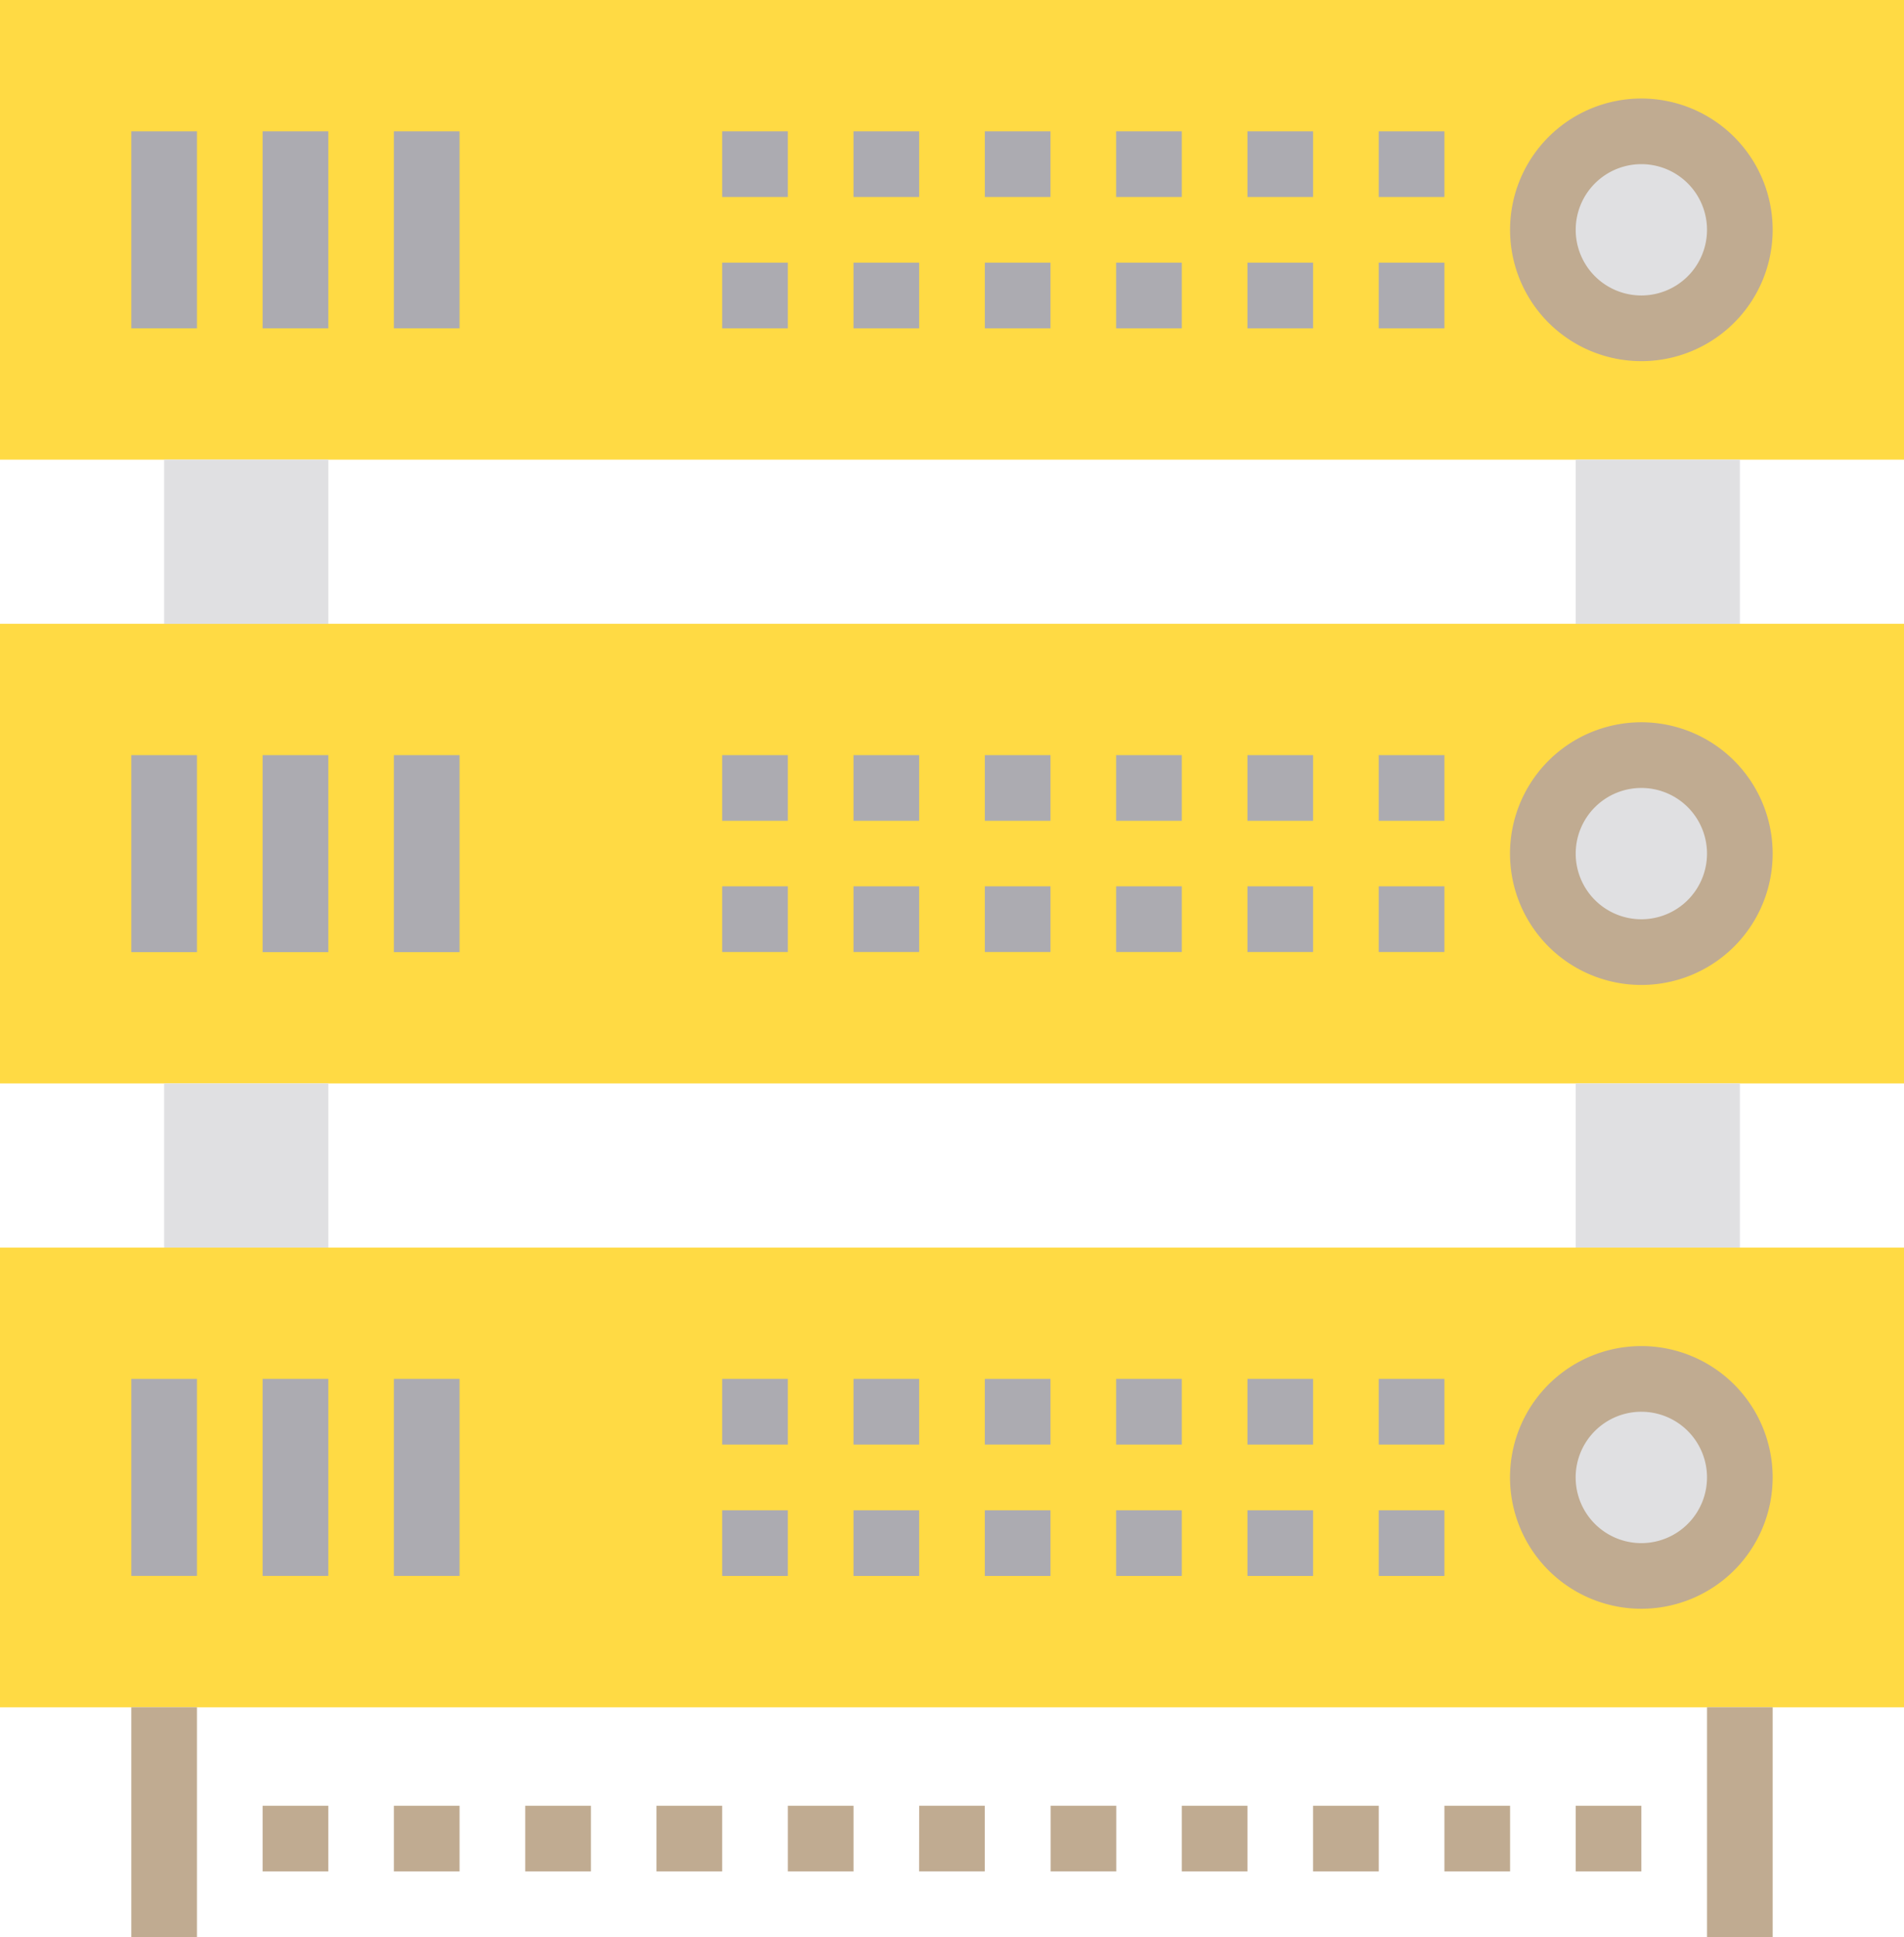 <svg xmlns="http://www.w3.org/2000/svg" width="73.059" height="74.319" viewBox="0 0 73.059 74.319">
  <g id="Group_16" data-name="Group 16" transform="translate(-300.298 -2114.629)">
    <path id="Path_973" data-name="Path 973" d="M0,17.635H73.059V0H0Zm62.982-12.6A3.779,3.779,0,1,1,59.2,8.817,3.779,3.779,0,0,1,62.982,5.038Zm0,0" transform="translate(300.298 2114.629)" fill="#ffda44"/>
    <path id="Path_974" data-name="Path 974" d="M12.6,164.883H0v17.635H73.059V164.883ZM66.761,173.7a3.779,3.779,0,1,1-3.779-3.779A3.779,3.779,0,0,1,66.761,173.7Zm0,0" transform="translate(300.298 1973.679)" fill="#ffda44"/>
    <path id="Path_975" data-name="Path 975" d="M43.391,121.492h6.3v6.3h-6.3Zm0,0" transform="translate(263.205 2010.772)" fill="#e0e0e2"/>
    <path id="Path_976" data-name="Path 976" d="M43.391,286.371h6.3v6.3h-6.3Zm0,0" transform="translate(263.205 1869.826)" fill="#e0e0e2"/>
    <path id="Path_977" data-name="Path 977" d="M416.543,286.371h6.3v6.3h-6.3Zm0,0" transform="translate(-55.783 1869.826)" fill="#e0e0e2"/>
    <path id="Path_978" data-name="Path 978" d="M416.543,121.492h6.3v6.3h-6.3Zm0,0" transform="translate(-55.783 2010.772)" fill="#e0e0e2"/>
    <path id="Path_979" data-name="Path 979" d="M415.421,38.49a3.779,3.779,0,1,1-3.779-3.779A3.779,3.779,0,0,1,415.421,38.49Zm0,0" transform="translate(-48.363 2084.956)" fill="#e0e0e2"/>
    <path id="Path_980" data-name="Path 980" d="M12.6,329.762H0V347.4H73.059V329.762Zm54.164,8.817a3.779,3.779,0,1,1-3.779-3.778A3.779,3.779,0,0,1,66.761,338.579Zm0,0" transform="translate(300.298 1832.733)" fill="#ffda44"/>
    <path id="Path_981" data-name="Path 981" d="M415.421,368.255a3.779,3.779,0,1,1-3.779-3.779A3.779,3.779,0,0,1,415.421,368.255Zm0,0" transform="translate(-48.363 1803.057)" fill="#e0e0e2"/>
    <path id="Path_982" data-name="Path 982" d="M415.421,203.373a3.779,3.779,0,1,1-3.779-3.779A3.779,3.779,0,0,1,415.421,203.373Zm0,0" transform="translate(-48.363 1944.007)" fill="#e0e0e2"/>
    <path id="Path_983" data-name="Path 983" d="M34.711,34.711H37.23v7.558H34.711Zm0,0" transform="translate(270.625 2084.956)" fill="#acabb1"/>
    <path id="Path_984" data-name="Path 984" d="M69.422,34.711h2.52v7.558h-2.52Zm0,0" transform="translate(240.953 2084.956)" fill="#acabb1"/>
    <path id="Path_985" data-name="Path 985" d="M104.137,34.711h2.519v7.558h-2.519Zm0,0" transform="translate(211.276 2084.956)" fill="#acabb1"/>
    <path id="Path_986" data-name="Path 986" d="M404.226,36.112a5.038,5.038,0,1,1,5.038-5.038A5.038,5.038,0,0,1,404.226,36.112Zm0-7.558a2.519,2.519,0,1,0,2.519,2.519A2.519,2.519,0,0,0,404.226,28.554Zm0,0" transform="translate(-40.947 2092.373)" fill="#c0ab91"/>
    <path id="Path_987" data-name="Path 987" d="M190.914,34.711h2.52V37.23h-2.52Zm0,0" transform="translate(137.095 2084.956)" fill="#acabb1"/>
    <path id="Path_988" data-name="Path 988" d="M225.629,34.711h2.519V37.23h-2.519Zm0,0" transform="translate(107.419 2084.956)" fill="#acabb1"/>
    <path id="Path_989" data-name="Path 989" d="M260.34,34.711h2.519V37.23H260.34Zm0,0" transform="translate(77.747 2084.956)" fill="#acabb1"/>
    <path id="Path_990" data-name="Path 990" d="M295.051,34.711h2.519V37.23h-2.519Zm0,0" transform="translate(48.074 2084.956)" fill="#acabb1"/>
    <path id="Path_991" data-name="Path 991" d="M190.914,69.422h2.52v2.52h-2.52Zm0,0" transform="translate(137.095 2055.284)" fill="#acabb1"/>
    <path id="Path_992" data-name="Path 992" d="M225.629,69.422h2.519v2.52h-2.519Zm0,0" transform="translate(107.419 2055.284)" fill="#acabb1"/>
    <path id="Path_993" data-name="Path 993" d="M260.34,69.422h2.519v2.52H260.34Zm0,0" transform="translate(77.747 2055.284)" fill="#acabb1"/>
    <path id="Path_994" data-name="Path 994" d="M295.051,69.422h2.519v2.52h-2.519Zm0,0" transform="translate(48.074 2055.284)" fill="#acabb1"/>
    <path id="Path_995" data-name="Path 995" d="M329.762,34.711h2.519V37.23h-2.519Zm0,0" transform="translate(18.402 2084.956)" fill="#acabb1"/>
    <path id="Path_996" data-name="Path 996" d="M329.762,69.422h2.519v2.52h-2.519Zm0,0" transform="translate(18.402 2055.284)" fill="#acabb1"/>
    <path id="Path_997" data-name="Path 997" d="M364.473,34.711h2.52V37.23h-2.52Zm0,0" transform="translate(-11.271 2084.956)" fill="#acabb1"/>
    <path id="Path_998" data-name="Path 998" d="M364.473,69.422h2.52v2.52h-2.52Zm0,0" transform="translate(-11.271 2055.284)" fill="#acabb1"/>
    <path id="Path_999" data-name="Path 999" d="M34.711,364.473H37.23v7.558H34.711Zm0,0" transform="translate(270.625 1803.06)" fill="#acabb1"/>
    <path id="Path_1000" data-name="Path 1000" d="M69.422,364.473h2.52v7.558h-2.52Zm0,0" transform="translate(240.953 1803.06)" fill="#acabb1"/>
    <path id="Path_1001" data-name="Path 1001" d="M104.137,364.473h2.519v7.558h-2.519Zm0,0" transform="translate(211.276 1803.06)" fill="#acabb1"/>
    <path id="Path_1002" data-name="Path 1002" d="M404.226,365.874a5.039,5.039,0,1,1,5.038-5.039A5.039,5.039,0,0,1,404.226,365.874Zm0-7.558a2.52,2.52,0,1,0,2.519,2.519A2.519,2.519,0,0,0,404.226,358.316Zm0,0" transform="translate(-40.947 1810.477)" fill="#c0ab91"/>
    <path id="Path_1003" data-name="Path 1003" d="M190.914,364.473h2.52v2.52h-2.52Zm0,0" transform="translate(137.095 1803.06)" fill="#acabb1"/>
    <path id="Path_1004" data-name="Path 1004" d="M225.629,364.473h2.519v2.52h-2.519Zm0,0" transform="translate(107.419 1803.06)" fill="#acabb1"/>
    <path id="Path_1005" data-name="Path 1005" d="M260.34,364.473h2.519v2.52H260.34Zm0,0" transform="translate(77.747 1803.06)" fill="#acabb1"/>
    <path id="Path_1006" data-name="Path 1006" d="M295.051,364.473h2.519v2.52h-2.519Zm0,0" transform="translate(48.074 1803.06)" fill="#acabb1"/>
    <path id="Path_1007" data-name="Path 1007" d="M190.914,399.188h2.52v2.519h-2.52Zm0,0" transform="translate(137.095 1773.385)" fill="#acabb1"/>
    <path id="Path_1008" data-name="Path 1008" d="M225.629,399.188h2.519v2.519h-2.519Zm0,0" transform="translate(107.419 1773.385)" fill="#acabb1"/>
    <path id="Path_1009" data-name="Path 1009" d="M260.34,399.188h2.519v2.519H260.34Zm0,0" transform="translate(77.747 1773.385)" fill="#acabb1"/>
    <path id="Path_1010" data-name="Path 1010" d="M295.051,399.188h2.519v2.519h-2.519Zm0,0" transform="translate(48.074 1773.385)" fill="#acabb1"/>
    <path id="Path_1011" data-name="Path 1011" d="M329.762,364.473h2.519v2.52h-2.519Zm0,0" transform="translate(18.402 1803.06)" fill="#acabb1"/>
    <path id="Path_1012" data-name="Path 1012" d="M329.762,399.188h2.519v2.519h-2.519Zm0,0" transform="translate(18.402 1773.385)" fill="#acabb1"/>
    <path id="Path_1013" data-name="Path 1013" d="M364.473,364.473h2.52v2.52h-2.52Zm0,0" transform="translate(-11.271 1803.06)" fill="#acabb1"/>
    <path id="Path_1014" data-name="Path 1014" d="M364.473,399.188h2.52v2.519h-2.52Zm0,0" transform="translate(-11.271 1773.385)" fill="#acabb1"/>
    <path id="Path_1015" data-name="Path 1015" d="M34.711,199.594H37.23v7.558H34.711Zm0,0" transform="translate(270.625 1944.007)" fill="#acabb1"/>
    <path id="Path_1016" data-name="Path 1016" d="M69.422,199.594h2.52v7.558h-2.52Zm0,0" transform="translate(240.953 1944.007)" fill="#acabb1"/>
    <path id="Path_1017" data-name="Path 1017" d="M104.137,199.594h2.519v7.558h-2.519Zm0,0" transform="translate(211.276 1944.007)" fill="#acabb1"/>
    <path id="Path_1018" data-name="Path 1018" d="M404.226,200.991a5.039,5.039,0,1,1,5.038-5.038A5.038,5.038,0,0,1,404.226,200.991Zm0-7.558a2.519,2.519,0,1,0,2.519,2.52A2.519,2.519,0,0,0,404.226,193.433Zm0,0" transform="translate(-40.947 1951.427)" fill="#c0ab91"/>
    <path id="Path_1019" data-name="Path 1019" d="M190.914,199.594h2.52v2.519h-2.52Zm0,0" transform="translate(137.095 1944.007)" fill="#acabb1"/>
    <path id="Path_1020" data-name="Path 1020" d="M225.629,199.594h2.519v2.519h-2.519Zm0,0" transform="translate(107.419 1944.007)" fill="#acabb1"/>
    <path id="Path_1021" data-name="Path 1021" d="M260.34,199.594h2.519v2.519H260.34Zm0,0" transform="translate(77.747 1944.007)" fill="#acabb1"/>
    <path id="Path_1022" data-name="Path 1022" d="M295.051,199.594h2.519v2.519h-2.519Zm0,0" transform="translate(48.074 1944.007)" fill="#acabb1"/>
    <path id="Path_1023" data-name="Path 1023" d="M190.914,234.3h2.52v2.519h-2.52Zm0,0" transform="translate(137.095 1914.334)" fill="#acabb1"/>
    <path id="Path_1024" data-name="Path 1024" d="M225.629,234.3h2.519v2.519h-2.519Zm0,0" transform="translate(107.419 1914.334)" fill="#acabb1"/>
    <path id="Path_1025" data-name="Path 1025" d="M260.34,234.3h2.519v2.519H260.34Zm0,0" transform="translate(77.747 1914.334)" fill="#acabb1"/>
    <path id="Path_1026" data-name="Path 1026" d="M295.051,234.3h2.519v2.519h-2.519Zm0,0" transform="translate(48.074 1914.334)" fill="#acabb1"/>
    <path id="Path_1027" data-name="Path 1027" d="M329.762,199.594h2.519v2.519h-2.519Zm0,0" transform="translate(18.402 1944.007)" fill="#acabb1"/>
    <path id="Path_1028" data-name="Path 1028" d="M329.762,234.3h2.519v2.519h-2.519Zm0,0" transform="translate(18.402 1914.334)" fill="#acabb1"/>
    <path id="Path_1029" data-name="Path 1029" d="M364.473,199.594h2.52v2.519h-2.52Zm0,0" transform="translate(-11.271 1944.007)" fill="#acabb1"/>
    <path id="Path_1030" data-name="Path 1030" d="M364.473,234.3h2.52v2.519h-2.52Zm0,0" transform="translate(-11.271 1914.334)" fill="#acabb1"/>
    <path id="Path_1031" data-name="Path 1031" d="M34.711,451.254H37.23v8.817H34.711Zm0,0" transform="translate(270.625 1728.876)" fill="#c0ab91"/>
    <path id="Path_1032" data-name="Path 1032" d="M451.254,451.254h2.519v8.817h-2.519Zm0,0" transform="translate(-85.455 1728.876)" fill="#c0ab91"/>
    <path id="Path_1033" data-name="Path 1033" d="M277.7,477.289h2.519v2.519H277.7Zm0,0" transform="translate(62.911 1706.62)" fill="#c0ab91"/>
    <path id="Path_1034" data-name="Path 1034" d="M312.406,477.289h2.519v2.519h-2.519Zm0,0" transform="translate(33.238 1706.62)" fill="#c0ab91"/>
    <path id="Path_1035" data-name="Path 1035" d="M347.117,477.289h2.52v2.519h-2.52Zm0,0" transform="translate(3.566 1706.62)" fill="#c0ab91"/>
    <path id="Path_1036" data-name="Path 1036" d="M381.832,477.289h2.519v2.519h-2.519Zm0,0" transform="translate(-26.11 1706.62)" fill="#c0ab91"/>
    <path id="Path_1037" data-name="Path 1037" d="M416.543,477.289h2.519v2.519h-2.519Zm0,0" transform="translate(-55.783 1706.62)" fill="#c0ab91"/>
    <path id="Path_1038" data-name="Path 1038" d="M242.984,477.289H245.5v2.519h-2.519Zm0,0" transform="translate(92.584 1706.62)" fill="#c0ab91"/>
    <path id="Path_1039" data-name="Path 1039" d="M208.27,477.289h2.52v2.519h-2.52Zm0,0" transform="translate(122.259 1706.62)" fill="#c0ab91"/>
    <path id="Path_1040" data-name="Path 1040" d="M173.559,477.289h2.519v2.519h-2.519Zm0,0" transform="translate(151.931 1706.62)" fill="#c0ab91"/>
    <path id="Path_1041" data-name="Path 1041" d="M138.848,477.289h2.519v2.519h-2.519Zm0,0" transform="translate(181.604 1706.62)" fill="#c0ab91"/>
    <path id="Path_1042" data-name="Path 1042" d="M104.137,477.289h2.519v2.519h-2.519Zm0,0" transform="translate(211.276 1706.62)" fill="#c0ab91"/>
    <path id="Path_1043" data-name="Path 1043" d="M69.422,477.289h2.52v2.519h-2.52Zm0,0" transform="translate(240.953 1706.62)" fill="#c0ab91"/>
  </g>
</svg>
